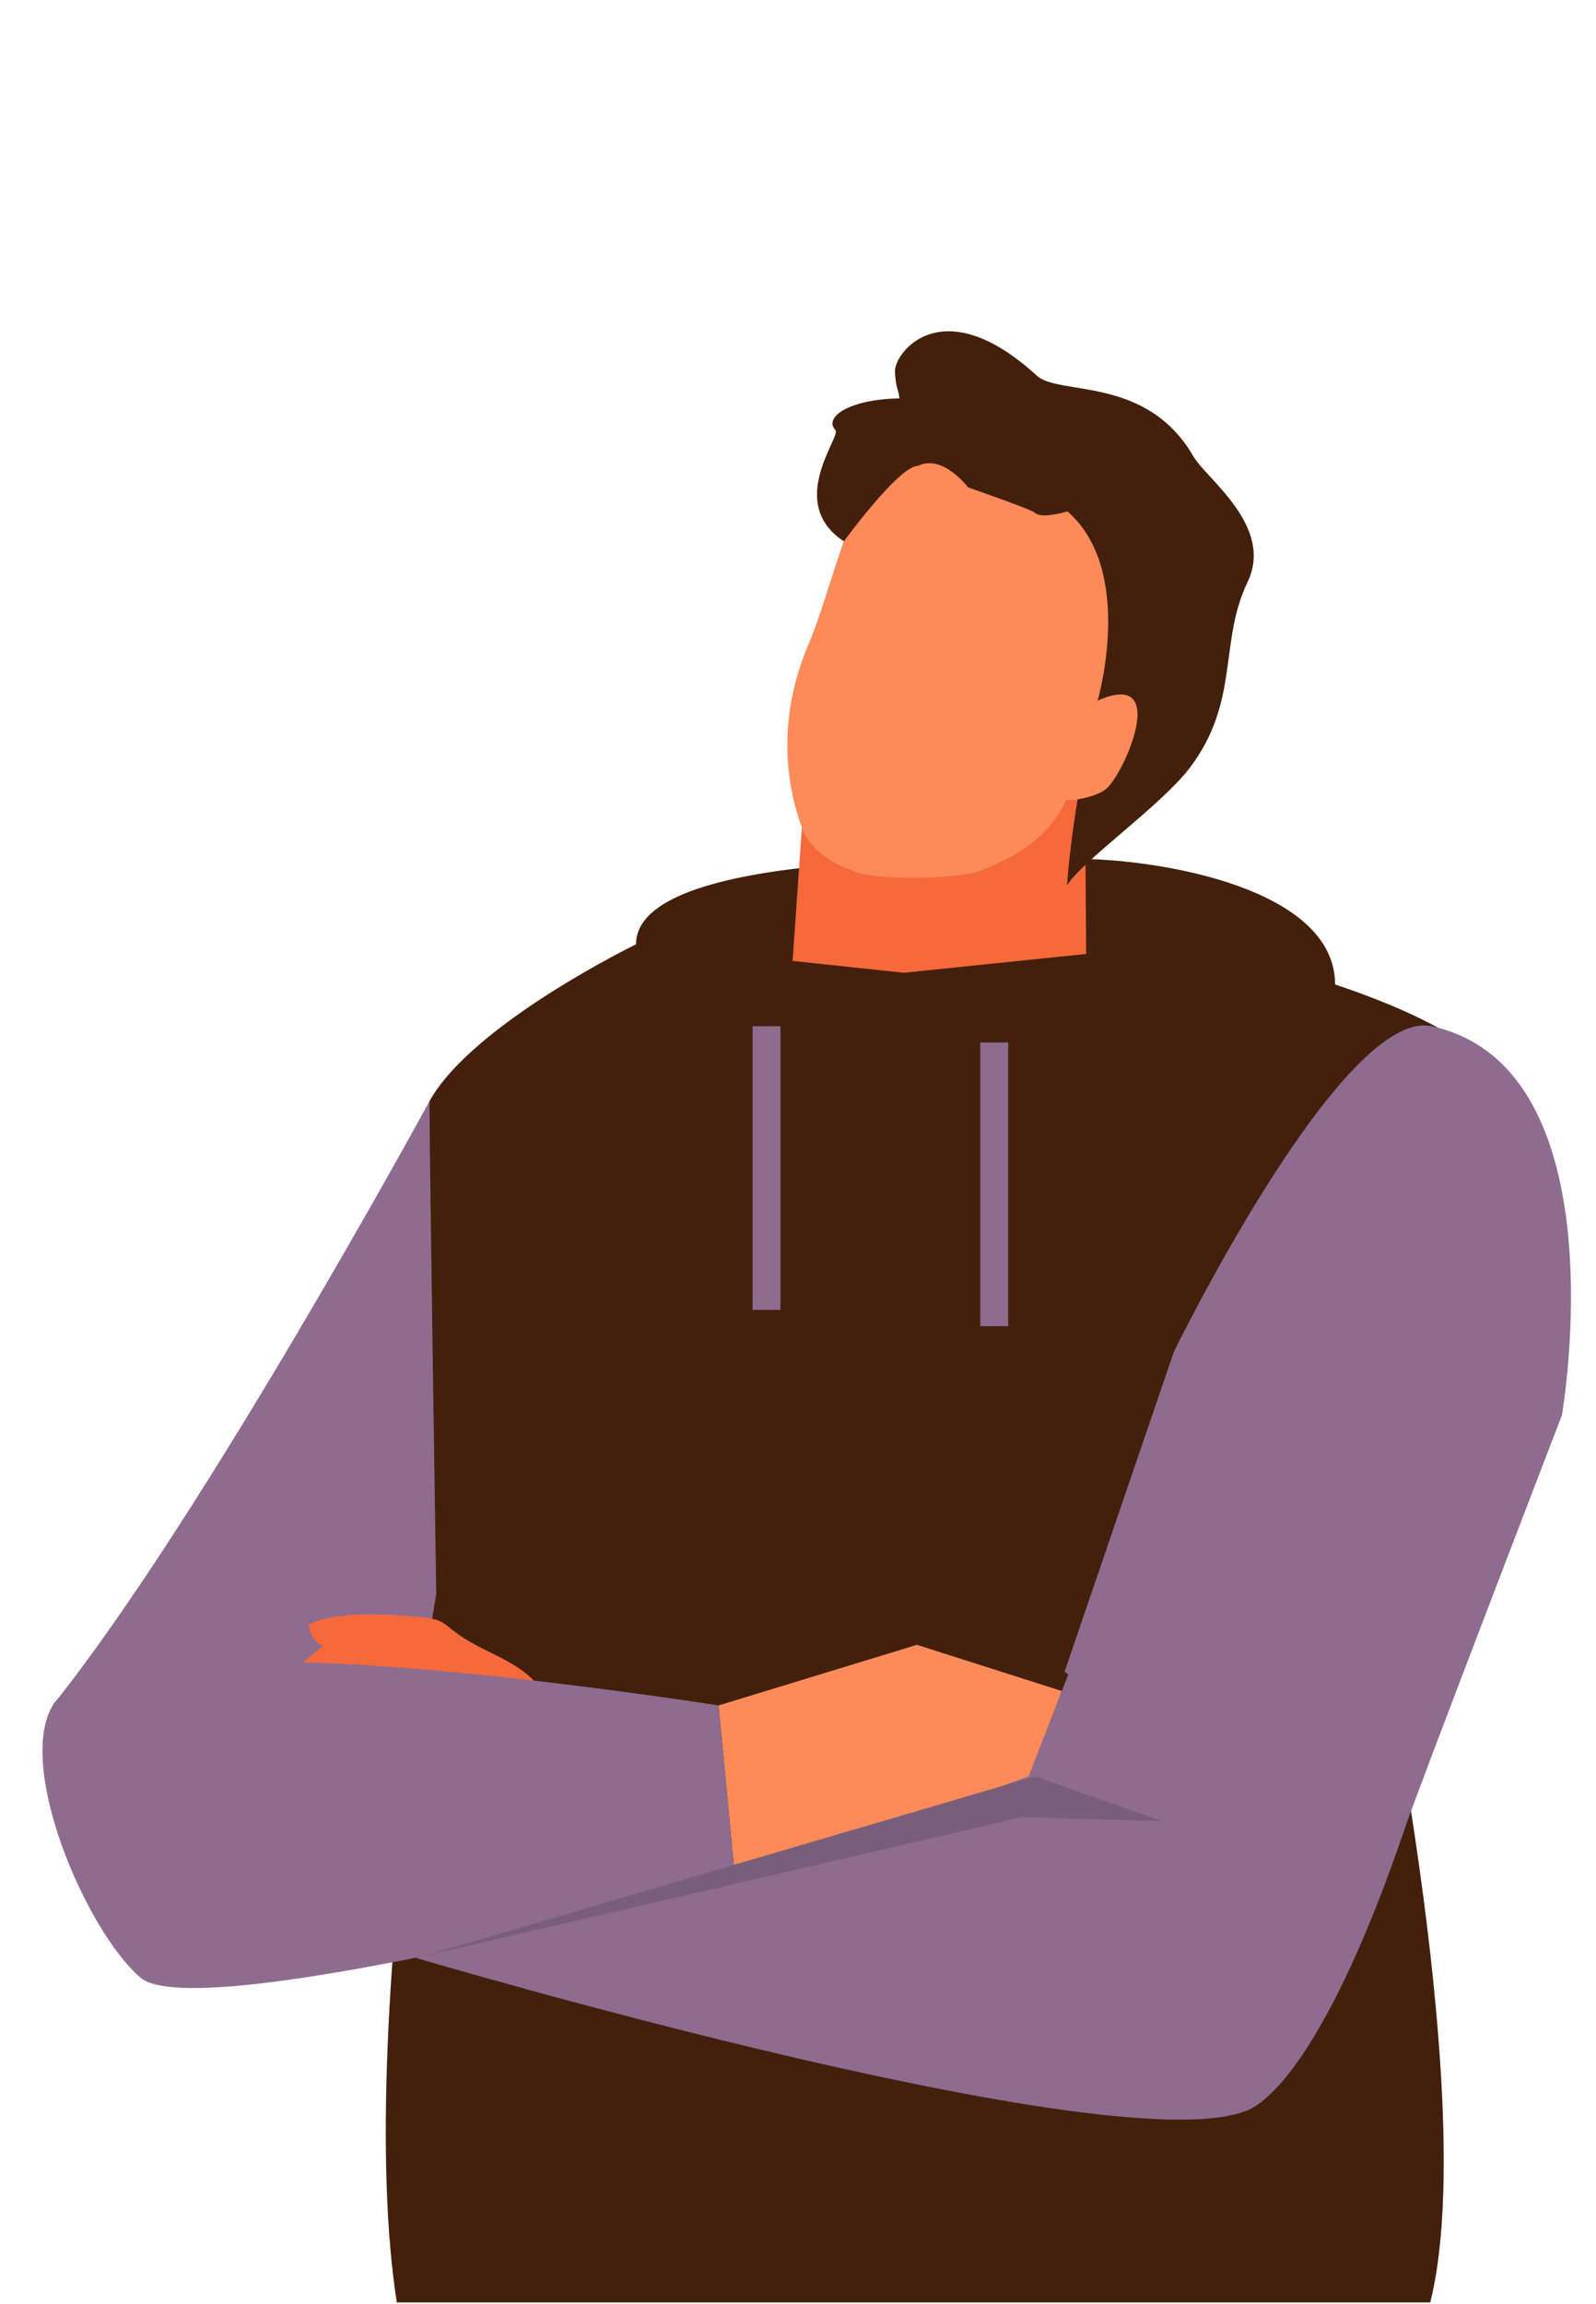 <svg xmlns="http://www.w3.org/2000/svg" width="568.5" viewBox="0 0 568.5 820.5" height="820.5" version="1.0"><defs><clipPath id="a"><path d="M 137 336 L 541 336 L 541 819.891 L 137 819.891 Z M 137 336"/></clipPath><clipPath id="b"><path d="M 379 365 L 559.59 365 L 559.59 659 L 379 659 Z M 379 365"/></clipPath></defs><path fill="#43200C" d="M 226.551 336.285 C 226.551 370.402 351.996 429.375 382.805 429.375 C 413.613 429.375 475.562 384.703 475.562 350.578 C 475.562 316.465 413.613 305.82 382.805 305.82 C 351.996 305.82 226.551 302.164 226.551 336.285"/><path fill="#F6693B" d="M 386.961 349.43 L 338.633 377.152 L 281.48 354.371 L 285.816 292.141 L 386.406 270.367 L 386.961 349.43"/><path fill="#FC8B59" d="M 387.203 263.395 C 392.527 242.66 407.973 211.906 404.113 195.645 C 399.641 176.727 381.562 169.02 365.613 163.613 C 349.656 158.215 330.613 153.363 315.574 165.676 C 302.66 176.254 296.246 210.07 287.871 229.77 C 277.168 254.957 279.242 279.148 286.645 297.273 C 290.633 303.887 296.461 307.422 303.727 310.012 C 310.574 313.824 341.844 312.961 349.039 310.133 C 373.391 300.527 380.426 289.91 387.203 263.395"/><path fill="#43200C" d="M 444.367 207.32 C 453.93 187.414 429.73 170.547 425.117 162.566 C 408.395 133.605 377.305 141.09 369.273 133.746 C 335.574 102.91 318.59 125.645 318.793 132.227 C 319.008 138.453 320.145 138.594 320.359 141.887 C 302.75 142.121 293.215 148.531 297.582 153.148 C 299.738 155.426 279.762 179.07 300.594 192.77 C 300.594 192.77 320.133 165.91 327.008 165.879 C 335.773 161.547 344.859 173.574 344.859 173.574 C 344.859 173.574 367.199 181.301 368.629 182.602 C 371.234 184.973 380.215 182.094 380.215 182.094 C 404.527 203.23 390.969 249.5 390.969 249.5 C 390.969 249.5 382.488 283.066 380.055 315.301 C 385.477 306.492 413.688 286.754 423.789 273.445 C 441.734 249.746 434.07 228.723 444.367 207.32"/><path fill="#FC8B59" d="M 390.969 249.5 C 416.301 238.223 401.426 273.477 394.449 280.562 C 391.898 283.176 383.473 285.371 379.375 284.785 L 390.969 249.5"/><path fill="#8E6C8F" d="M 152.969 392.156 C 152.969 392.156 72.246 540.469 19.047 606.883 C 15.711 631.152 69.633 687.68 69.633 687.68 L 167.27 595.812 L 152.969 392.156"/><g clip-path="url(#a)"><path fill="#43200C" d="M 488.609 567.664 C 488.609 567.664 540.551 412.797 540.602 392.156 C 525.258 354.906 420.082 336.285 420.082 336.285 L 322 346.398 L 226.551 336.285 C 226.551 336.285 168.309 364.562 152.969 392.156 C 153.008 412.797 155.391 567.664 155.391 567.664 C 155.391 567.664 117.227 788.738 152.121 857.328 C 176.918 871.961 237.371 887.621 298.852 887.875 C 360.324 887.621 464.789 862.895 489.594 848.254 C 545.672 831.621 488.609 567.664 488.609 567.664"/></g><path fill="#8E6C8F" d="M 505.672 634.75 C 488.367 690.648 466.441 737.023 447.473 749.82 C 410.285 774.922 147.957 697.156 147.957 697.156 L 218.266 681.402 L 366.461 632.578 C 366.461 632.578 373.613 613.418 384.793 585.617 C 414.945 510.59 538.613 528.359 505.672 634.75"/><path fill="#F6693B" d="M 123.277 628.434 C 113.484 627.262 111.094 630.168 104.191 637.762 C 93.602 636.176 105.855 616.945 114.035 613.41 C 120.59 610.602 110.172 618.922 98.879 624.188 C 95.184 622.363 91.84 615.445 103.051 608.262 C 88.902 606.414 111.387 589.332 114.809 586.117 C 111.52 584.242 110.719 582.094 109.875 578.602 C 118.922 573.574 138.094 574.801 148.555 575.727 C 160.031 576.738 156.973 578.469 166.875 584.34 C 176.191 589.879 187.762 593.129 193.176 602.617 C 198.176 611.363 209.941 622.488 213.504 632.039 C 216.211 639.312 133.047 629.613 123.277 628.434"/><path fill="#FC8B59" d="M 378.203 602.16 L 366.461 632.578 L 261.961 670.266 L 255.961 607.312 L 326.602 585.727 L 378.203 602.16"/><path fill="#8E6C8F" d="M 261.961 670.266 C 261.961 670.266 70.734 721.969 50.027 704.242 C 30.629 687.617 5.281 628.387 19.047 606.883 C 26.223 595.676 57.383 595.477 70.531 593.473 C 120.285 585.879 255.961 607.312 255.961 607.312 L 261.961 670.266"/><path fill="#7A5D7B" d="M 413.945 648.516 L 364.016 647.133 L 150.801 696.59 L 368.645 632.578 L 413.945 648.516"/><g clip-path="url(#b)"><path fill="#8E6C8F" d="M 556.367 503.938 C 556.367 503.938 504.066 639.832 500.027 652.141 C 489.852 683.191 379.215 595.27 379.215 595.27 L 418.133 481.387 C 418.133 481.387 478.191 358.434 510.023 365.453 C 577.801 380.406 556.367 503.938 556.367 503.938"/></g><path fill="#8E6C8F" d="M 268.07 466.457 L 278 466.457 L 278 365.441 L 268.07 365.441 L 268.07 466.457"/><path fill="#8E6C8F" d="M 349.191 472.254 L 359.121 472.254 L 359.121 371.234 L 349.191 371.234 L 349.191 472.254"/></svg>